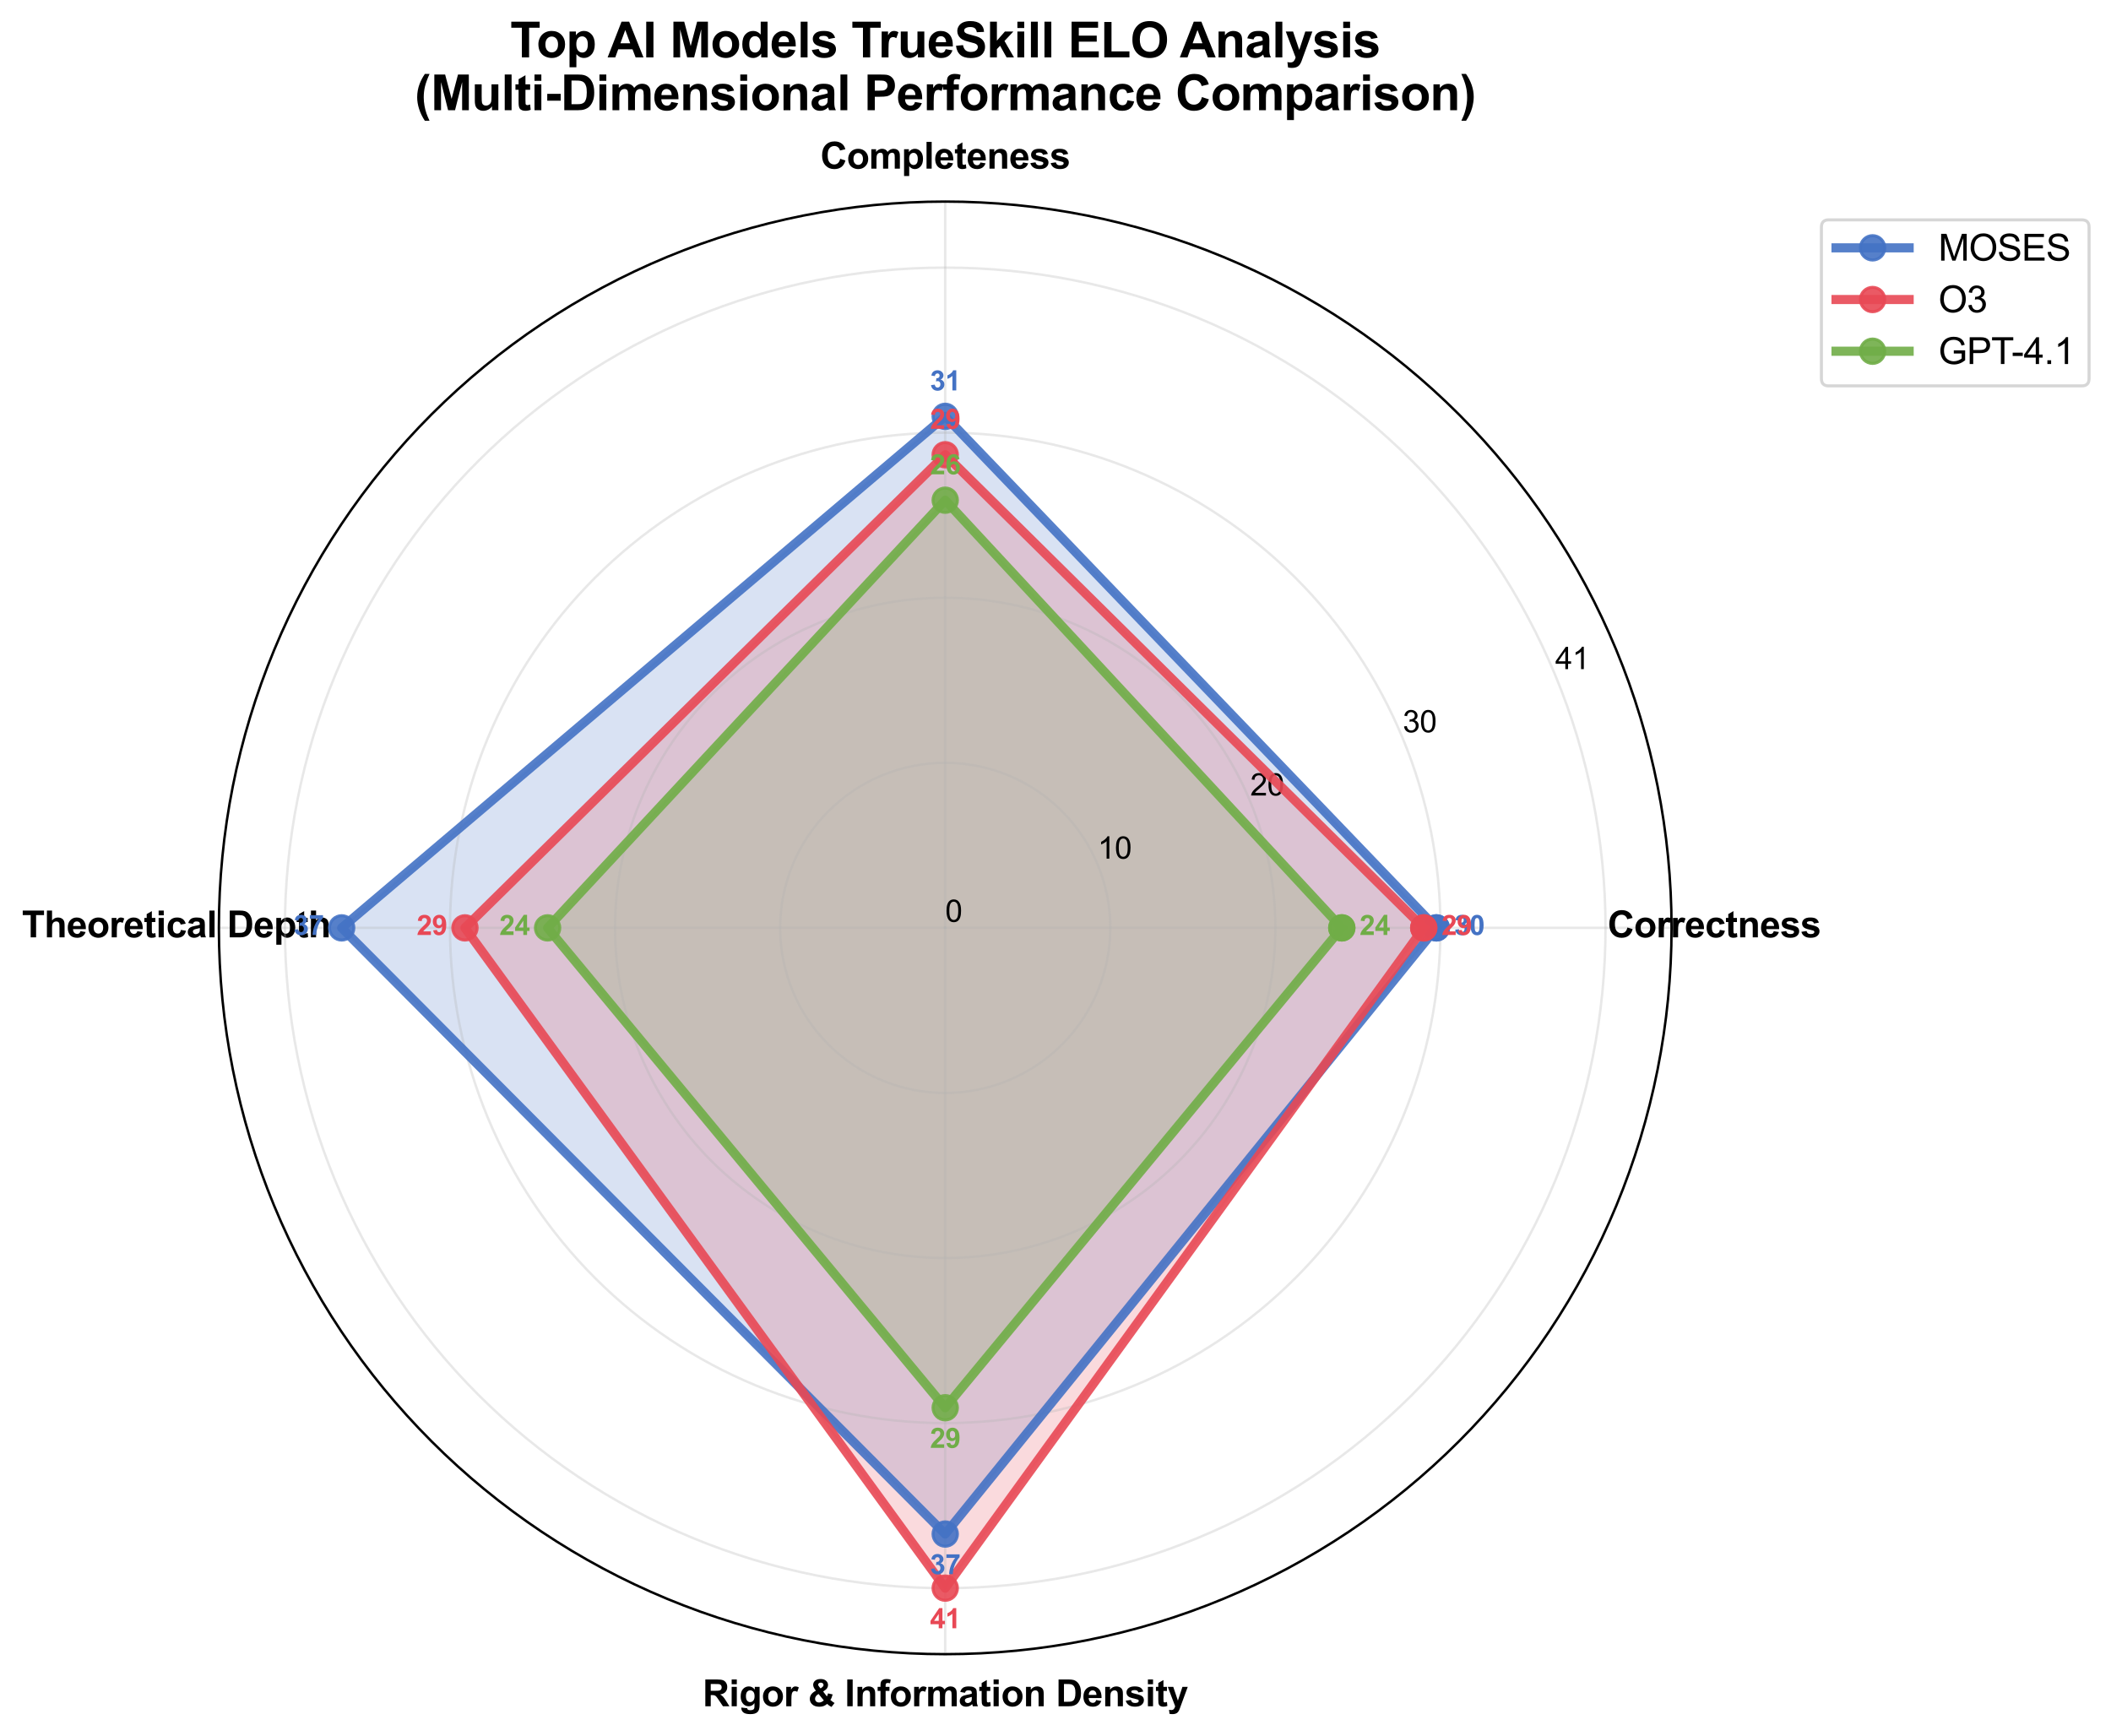 <?xml version="1.0" encoding="utf-8" standalone="no"?>
<!DOCTYPE svg PUBLIC "-//W3C//DTD SVG 1.1//EN"
  "http://www.w3.org/Graphics/SVG/1.1/DTD/svg11.dtd">
<svg xmlns:xlink="http://www.w3.org/1999/xlink" width="693.145pt" height="570.003pt" viewBox="0 0 693.145 570.003" xmlns="http://www.w3.org/2000/svg" version="1.1">
 <defs>
  <style type="text/css">*{stroke-linejoin: round; stroke-linecap: butt}</style>
 </defs>
 <g id="figure_1">
  <g id="patch_1">
   <path d="M 0 570.003 
L 693.145 570.003 
L 693.145 0 
L 0 0 
z
" style="fill: #ffffff"/>
  </g>
  <g id="axes_1">
   <g id="patch_2">
    <path d="M 548.851 304.682 
C 548.851 273.364 542.682 242.35 530.697 213.416 
C 518.712 184.482 501.144 158.189 478.999 136.044 
C 456.854 113.899 430.561 96.331 401.627 84.346 
C 372.693 72.361 341.679 66.192 310.361 66.192 
C 279.043 66.192 248.029 72.361 219.095 84.346 
C 190.161 96.331 163.868 113.899 141.723 136.044 
C 119.578 158.189 102.01 184.482 90.025 213.416 
C 78.04 242.35 71.871 273.364 71.871 304.682 
C 71.871 336 78.04 367.014 90.025 395.948 
C 102.01 424.882 119.578 451.175 141.723 473.32 
C 163.868 495.465 190.161 513.033 219.095 525.018 
C 248.029 537.003 279.043 543.172 310.361 543.172 
C 341.679 543.172 372.693 537.003 401.627 525.018 
C 430.561 513.033 456.854 495.465 478.999 473.32 
C 501.144 451.175 518.712 424.882 530.697 395.948 
C 542.682 367.014 548.851 336 548.851 304.682 
M 310.361 304.682 
C 310.361 304.682 310.361 304.682 310.361 304.682 
C 310.361 304.682 310.361 304.682 310.361 304.682 
C 310.361 304.682 310.361 304.682 310.361 304.682 
C 310.361 304.682 310.361 304.682 310.361 304.682 
C 310.361 304.682 310.361 304.682 310.361 304.682 
C 310.361 304.682 310.361 304.682 310.361 304.682 
C 310.361 304.682 310.361 304.682 310.361 304.682 
C 310.361 304.682 310.361 304.682 310.361 304.682 
C 310.361 304.682 310.361 304.682 310.361 304.682 
C 310.361 304.682 310.361 304.682 310.361 304.682 
C 310.361 304.682 310.361 304.682 310.361 304.682 
C 310.361 304.682 310.361 304.682 310.361 304.682 
C 310.361 304.682 310.361 304.682 310.361 304.682 
C 310.361 304.682 310.361 304.682 310.361 304.682 
C 310.361 304.682 310.361 304.682 310.361 304.682 
C 310.361 304.682 310.361 304.682 310.361 304.682 
z
" style="fill: #ffffff"/>
   </g>
   <g id="patch_3">
    <path d="M 471.625 304.682 
L 310.361 136.714 
L 112.188 304.682 
L 310.361 503.726 
z
" clip-path="url(#p9df397b919)" style="fill: #4472c4; opacity: 0.2; stroke: #4472c4; stroke-linejoin: miter"/>
   </g>
   <g id="patch_4">
    <path d="M 467.483 304.682 
L 310.361 149.32 
L 152.663 304.682 
L 310.361 521.491 
z
" clip-path="url(#p9df397b919)" style="fill: #e84855; opacity: 0.2; stroke: #e84855; stroke-linejoin: miter"/>
   </g>
   <g id="patch_5">
    <path d="M 440.574 304.682 
L 310.361 164.249 
L 179.803 304.682 
L 310.361 462.253 
z
" clip-path="url(#p9df397b919)" style="fill: #70ad47; opacity: 0.2; stroke: #70ad47; stroke-linejoin: miter"/>
   </g>
   <g id="matplotlib.axis_1">
    <g id="xtick_1">
     <g id="line2d_1">
      <path d="M 310.361 304.682 
L 548.851 304.682 
" clip-path="url(#p9df397b919)" style="fill: none; stroke: #b0b0b0; stroke-opacity: 0.3; stroke-width: 0.8; stroke-linecap: square"/>
     </g>
     <g id="text_1">
      <!-- Correctness -->
      <g transform="translate(527.837 307.793) scale(0.12 -0.12)">
       <defs>
        <path id="Arial-BoldMT-43" d="M 3397 1684 
L 4294 1400 
Q 4088 650 3608 286 
Q 3128 -78 2391 -78 
Q 1478 -78 890 545 
Q 303 1169 303 2250 
Q 303 3394 893 4026 
Q 1484 4659 2447 4659 
Q 3288 4659 3813 4163 
Q 4125 3869 4281 3319 
L 3366 3100 
Q 3284 3456 3026 3662 
Q 2769 3869 2400 3869 
Q 1891 3869 1573 3503 
Q 1256 3138 1256 2319 
Q 1256 1450 1568 1081 
Q 1881 713 2381 713 
Q 2750 713 3015 947 
Q 3281 1181 3397 1684 
z
" transform="scale(0.016)"/>
        <path id="Arial-BoldMT-6f" d="M 256 1706 
Q 256 2144 472 2553 
Q 688 2963 1083 3178 
Q 1478 3394 1966 3394 
Q 2719 3394 3200 2905 
Q 3681 2416 3681 1669 
Q 3681 916 3195 420 
Q 2709 -75 1972 -75 
Q 1516 -75 1102 131 
Q 688 338 472 736 
Q 256 1134 256 1706 
z
M 1156 1659 
Q 1156 1166 1390 903 
Q 1625 641 1969 641 
Q 2313 641 2545 903 
Q 2778 1166 2778 1666 
Q 2778 2153 2545 2415 
Q 2313 2678 1969 2678 
Q 1625 2678 1390 2415 
Q 1156 2153 1156 1659 
z
" transform="scale(0.016)"/>
        <path id="Arial-BoldMT-72" d="M 1300 0 
L 422 0 
L 422 3319 
L 1238 3319 
L 1238 2847 
Q 1447 3181 1614 3287 
Q 1781 3394 1994 3394 
Q 2294 3394 2572 3228 
L 2300 2463 
Q 2078 2606 1888 2606 
Q 1703 2606 1575 2504 
Q 1447 2403 1373 2137 
Q 1300 1872 1300 1025 
L 1300 0 
z
" transform="scale(0.016)"/>
        <path id="Arial-BoldMT-65" d="M 2381 1056 
L 3256 909 
Q 3088 428 2723 176 
Q 2359 -75 1813 -75 
Q 947 -75 531 491 
Q 203 944 203 1634 
Q 203 2459 634 2926 
Q 1066 3394 1725 3394 
Q 2466 3394 2894 2905 
Q 3322 2416 3303 1406 
L 1103 1406 
Q 1113 1016 1316 798 
Q 1519 581 1822 581 
Q 2028 581 2168 693 
Q 2309 806 2381 1056 
z
M 2431 1944 
Q 2422 2325 2234 2523 
Q 2047 2722 1778 2722 
Q 1491 2722 1303 2513 
Q 1116 2303 1119 1944 
L 2431 1944 
z
" transform="scale(0.016)"/>
        <path id="Arial-BoldMT-63" d="M 3353 2338 
L 2488 2181 
Q 2444 2441 2289 2572 
Q 2134 2703 1888 2703 
Q 1559 2703 1364 2476 
Q 1169 2250 1169 1719 
Q 1169 1128 1367 884 
Q 1566 641 1900 641 
Q 2150 641 2309 783 
Q 2469 925 2534 1272 
L 3397 1125 
Q 3263 531 2881 228 
Q 2500 -75 1859 -75 
Q 1131 -75 698 384 
Q 266 844 266 1656 
Q 266 2478 700 2936 
Q 1134 3394 1875 3394 
Q 2481 3394 2839 3133 
Q 3197 2872 3353 2338 
z
" transform="scale(0.016)"/>
        <path id="Arial-BoldMT-74" d="M 1981 3319 
L 1981 2619 
L 1381 2619 
L 1381 1281 
Q 1381 875 1398 808 
Q 1416 741 1477 697 
Q 1538 653 1625 653 
Q 1747 653 1978 738 
L 2053 56 
Q 1747 -75 1359 -75 
Q 1122 -75 931 4 
Q 741 84 652 211 
Q 563 338 528 553 
Q 500 706 500 1172 
L 500 2619 
L 97 2619 
L 97 3319 
L 500 3319 
L 500 3978 
L 1381 4491 
L 1381 3319 
L 1981 3319 
z
" transform="scale(0.016)"/>
        <path id="Arial-BoldMT-6e" d="M 3478 0 
L 2600 0 
L 2600 1694 
Q 2600 2231 2544 2389 
Q 2488 2547 2361 2634 
Q 2234 2722 2056 2722 
Q 1828 2722 1647 2597 
Q 1466 2472 1398 2265 
Q 1331 2059 1331 1503 
L 1331 0 
L 453 0 
L 453 3319 
L 1269 3319 
L 1269 2831 
Q 1703 3394 2363 3394 
Q 2653 3394 2893 3289 
Q 3134 3184 3257 3021 
Q 3381 2859 3429 2653 
Q 3478 2447 3478 2063 
L 3478 0 
z
" transform="scale(0.016)"/>
        <path id="Arial-BoldMT-73" d="M 150 947 
L 1031 1081 
Q 1088 825 1259 692 
Q 1431 559 1741 559 
Q 2081 559 2253 684 
Q 2369 772 2369 919 
Q 2369 1019 2306 1084 
Q 2241 1147 2013 1200 
Q 950 1434 666 1628 
Q 272 1897 272 2375 
Q 272 2806 612 3100 
Q 953 3394 1669 3394 
Q 2350 3394 2681 3172 
Q 3013 2950 3138 2516 
L 2309 2363 
Q 2256 2556 2107 2659 
Q 1959 2763 1684 2763 
Q 1338 2763 1188 2666 
Q 1088 2597 1088 2488 
Q 1088 2394 1175 2328 
Q 1294 2241 1995 2081 
Q 2697 1922 2975 1691 
Q 3250 1456 3250 1038 
Q 3250 581 2869 253 
Q 2488 -75 1741 -75 
Q 1063 -75 667 200 
Q 272 475 150 947 
z
" transform="scale(0.016)"/>
       </defs>
       <use xlink:href="#Arial-BoldMT-43"/>
       <use xlink:href="#Arial-BoldMT-6f" transform="translate(72.217 0)"/>
       <use xlink:href="#Arial-BoldMT-72" transform="translate(133.301 0)"/>
       <use xlink:href="#Arial-BoldMT-72" transform="translate(172.217 0)"/>
       <use xlink:href="#Arial-BoldMT-65" transform="translate(211.133 0)"/>
       <use xlink:href="#Arial-BoldMT-63" transform="translate(266.748 0)"/>
       <use xlink:href="#Arial-BoldMT-74" transform="translate(322.363 0)"/>
       <use xlink:href="#Arial-BoldMT-6e" transform="translate(355.664 0)"/>
       <use xlink:href="#Arial-BoldMT-65" transform="translate(416.748 0)"/>
       <use xlink:href="#Arial-BoldMT-73" transform="translate(472.363 0)"/>
       <use xlink:href="#Arial-BoldMT-73" transform="translate(527.979 0)"/>
      </g>
     </g>
    </g>
    <g id="xtick_2">
     <g id="line2d_2">
      <path d="M 310.361 304.682 
L 310.361 66.192 
" clip-path="url(#p9df397b919)" style="fill: none; stroke: #b0b0b0; stroke-opacity: 0.3; stroke-width: 0.8; stroke-linecap: square"/>
     </g>
     <g id="text_2">
      <!-- Completeness -->
      <g transform="translate(269.351 55.376) scale(0.12 -0.12)">
       <defs>
        <path id="Arial-BoldMT-6d" d="M 394 3319 
L 1203 3319 
L 1203 2866 
Q 1638 3394 2238 3394 
Q 2556 3394 2790 3262 
Q 3025 3131 3175 2866 
Q 3394 3131 3647 3262 
Q 3900 3394 4188 3394 
Q 4553 3394 4806 3245 
Q 5059 3097 5184 2809 
Q 5275 2597 5275 2122 
L 5275 0 
L 4397 0 
L 4397 1897 
Q 4397 2391 4306 2534 
Q 4184 2722 3931 2722 
Q 3747 2722 3584 2609 
Q 3422 2497 3350 2280 
Q 3278 2063 3278 1594 
L 3278 0 
L 2400 0 
L 2400 1819 
Q 2400 2303 2353 2443 
Q 2306 2584 2207 2653 
Q 2109 2722 1941 2722 
Q 1738 2722 1575 2612 
Q 1413 2503 1342 2297 
Q 1272 2091 1272 1613 
L 1272 0 
L 394 0 
L 394 3319 
z
" transform="scale(0.016)"/>
        <path id="Arial-BoldMT-70" d="M 434 3319 
L 1253 3319 
L 1253 2831 
Q 1413 3081 1684 3237 
Q 1956 3394 2288 3394 
Q 2866 3394 3269 2941 
Q 3672 2488 3672 1678 
Q 3672 847 3265 386 
Q 2859 -75 2281 -75 
Q 2006 -75 1782 34 
Q 1559 144 1313 409 
L 1313 -1263 
L 434 -1263 
L 434 3319 
z
M 1303 1716 
Q 1303 1156 1525 889 
Q 1747 622 2066 622 
Q 2372 622 2575 867 
Q 2778 1113 2778 1672 
Q 2778 2194 2568 2447 
Q 2359 2700 2050 2700 
Q 1728 2700 1515 2451 
Q 1303 2203 1303 1716 
z
" transform="scale(0.016)"/>
        <path id="Arial-BoldMT-6c" d="M 459 0 
L 459 4581 
L 1338 4581 
L 1338 0 
L 459 0 
z
" transform="scale(0.016)"/>
       </defs>
       <use xlink:href="#Arial-BoldMT-43"/>
       <use xlink:href="#Arial-BoldMT-6f" transform="translate(72.217 0)"/>
       <use xlink:href="#Arial-BoldMT-6d" transform="translate(133.301 0)"/>
       <use xlink:href="#Arial-BoldMT-70" transform="translate(222.217 0)"/>
       <use xlink:href="#Arial-BoldMT-6c" transform="translate(283.301 0)"/>
       <use xlink:href="#Arial-BoldMT-65" transform="translate(311.084 0)"/>
       <use xlink:href="#Arial-BoldMT-74" transform="translate(366.699 0)"/>
       <use xlink:href="#Arial-BoldMT-65" transform="translate(400 0)"/>
       <use xlink:href="#Arial-BoldMT-6e" transform="translate(455.615 0)"/>
       <use xlink:href="#Arial-BoldMT-65" transform="translate(516.699 0)"/>
       <use xlink:href="#Arial-BoldMT-73" transform="translate(572.314 0)"/>
       <use xlink:href="#Arial-BoldMT-73" transform="translate(627.93 0)"/>
      </g>
     </g>
    </g>
    <g id="xtick_3">
     <g id="line2d_3">
      <path d="M 310.361 304.682 
L 71.871 304.682 
" clip-path="url(#p9df397b919)" style="fill: none; stroke: #b0b0b0; stroke-opacity: 0.3; stroke-width: 0.8; stroke-linecap: square"/>
     </g>
     <g id="text_3">
      <!-- Theoretical Depth -->
      <g transform="translate(7.2 307.793) scale(0.12 -0.12)">
       <defs>
        <path id="Arial-BoldMT-54" d="M 1497 0 
L 1497 3806 
L 138 3806 
L 138 4581 
L 3778 4581 
L 3778 3806 
L 2422 3806 
L 2422 0 
L 1497 0 
z
" transform="scale(0.016)"/>
        <path id="Arial-BoldMT-68" d="M 1334 4581 
L 1334 2897 
Q 1759 3394 2350 3394 
Q 2653 3394 2897 3281 
Q 3141 3169 3264 2994 
Q 3388 2819 3433 2606 
Q 3478 2394 3478 1947 
L 3478 0 
L 2600 0 
L 2600 1753 
Q 2600 2275 2550 2415 
Q 2500 2556 2373 2639 
Q 2247 2722 2056 2722 
Q 1838 2722 1666 2615 
Q 1494 2509 1414 2295 
Q 1334 2081 1334 1663 
L 1334 0 
L 456 0 
L 456 4581 
L 1334 4581 
z
" transform="scale(0.016)"/>
        <path id="Arial-BoldMT-69" d="M 459 3769 
L 459 4581 
L 1338 4581 
L 1338 3769 
L 459 3769 
z
M 459 0 
L 459 3319 
L 1338 3319 
L 1338 0 
L 459 0 
z
" transform="scale(0.016)"/>
        <path id="Arial-BoldMT-61" d="M 1116 2306 
L 319 2450 
Q 453 2931 781 3162 
Q 1109 3394 1756 3394 
Q 2344 3394 2631 3255 
Q 2919 3116 3036 2902 
Q 3153 2688 3153 2116 
L 3144 1091 
Q 3144 653 3186 445 
Q 3228 238 3344 0 
L 2475 0 
Q 2441 88 2391 259 
Q 2369 338 2359 363 
Q 2134 144 1878 34 
Q 1622 -75 1331 -75 
Q 819 -75 523 203 
Q 228 481 228 906 
Q 228 1188 362 1408 
Q 497 1628 739 1745 
Q 981 1863 1438 1950 
Q 2053 2066 2291 2166 
L 2291 2253 
Q 2291 2506 2166 2614 
Q 2041 2722 1694 2722 
Q 1459 2722 1328 2630 
Q 1197 2538 1116 2306 
z
M 2291 1594 
Q 2122 1538 1756 1459 
Q 1391 1381 1278 1306 
Q 1106 1184 1106 997 
Q 1106 813 1243 678 
Q 1381 544 1594 544 
Q 1831 544 2047 700 
Q 2206 819 2256 991 
Q 2291 1103 2291 1419 
L 2291 1594 
z
" transform="scale(0.016)"/>
        <path id="Arial-BoldMT-20" transform="scale(0.016)"/>
        <path id="Arial-BoldMT-44" d="M 463 4581 
L 2153 4581 
Q 2725 4581 3025 4494 
Q 3428 4375 3715 4072 
Q 4003 3769 4153 3330 
Q 4303 2891 4303 2247 
Q 4303 1681 4163 1272 
Q 3991 772 3672 463 
Q 3431 228 3022 97 
Q 2716 0 2203 0 
L 463 0 
L 463 4581 
z
M 1388 3806 
L 1388 772 
L 2078 772 
Q 2466 772 2638 816 
Q 2863 872 3011 1006 
Q 3159 1141 3253 1448 
Q 3347 1756 3347 2288 
Q 3347 2819 3253 3103 
Q 3159 3388 2990 3547 
Q 2822 3706 2563 3763 
Q 2369 3806 1803 3806 
L 1388 3806 
z
" transform="scale(0.016)"/>
       </defs>
       <use xlink:href="#Arial-BoldMT-54"/>
       <use xlink:href="#Arial-BoldMT-68" transform="translate(61.084 0)"/>
       <use xlink:href="#Arial-BoldMT-65" transform="translate(122.168 0)"/>
       <use xlink:href="#Arial-BoldMT-6f" transform="translate(177.783 0)"/>
       <use xlink:href="#Arial-BoldMT-72" transform="translate(238.867 0)"/>
       <use xlink:href="#Arial-BoldMT-65" transform="translate(277.783 0)"/>
       <use xlink:href="#Arial-BoldMT-74" transform="translate(333.398 0)"/>
       <use xlink:href="#Arial-BoldMT-69" transform="translate(366.699 0)"/>
       <use xlink:href="#Arial-BoldMT-63" transform="translate(394.482 0)"/>
       <use xlink:href="#Arial-BoldMT-61" transform="translate(450.098 0)"/>
       <use xlink:href="#Arial-BoldMT-6c" transform="translate(505.713 0)"/>
       <use xlink:href="#Arial-BoldMT-20" transform="translate(533.496 0)"/>
       <use xlink:href="#Arial-BoldMT-44" transform="translate(561.279 0)"/>
       <use xlink:href="#Arial-BoldMT-65" transform="translate(633.496 0)"/>
       <use xlink:href="#Arial-BoldMT-70" transform="translate(689.111 0)"/>
       <use xlink:href="#Arial-BoldMT-74" transform="translate(750.195 0)"/>
       <use xlink:href="#Arial-BoldMT-68" transform="translate(783.496 0)"/>
      </g>
     </g>
    </g>
    <g id="xtick_4">
     <g id="line2d_4">
      <path d="M 310.361 304.682 
L 310.361 543.172 
" clip-path="url(#p9df397b919)" style="fill: none; stroke: #b0b0b0; stroke-opacity: 0.3; stroke-width: 0.8; stroke-linecap: square"/>
     </g>
     <g id="text_4">
      <!-- Rigor &amp; Information Density -->
      <g transform="translate(230.695 560.277) scale(0.12 -0.12)">
       <defs>
        <path id="Arial-BoldMT-52" d="M 469 0 
L 469 4581 
L 2416 4581 
Q 3150 4581 3483 4457 
Q 3816 4334 4016 4018 
Q 4216 3703 4216 3297 
Q 4216 2781 3912 2445 
Q 3609 2109 3006 2022 
Q 3306 1847 3501 1637 
Q 3697 1428 4028 894 
L 4588 0 
L 3481 0 
L 2813 997 
Q 2456 1531 2325 1670 
Q 2194 1809 2047 1861 
Q 1900 1913 1581 1913 
L 1394 1913 
L 1394 0 
L 469 0 
z
M 1394 2644 
L 2078 2644 
Q 2744 2644 2909 2700 
Q 3075 2756 3169 2893 
Q 3263 3031 3263 3238 
Q 3263 3469 3139 3611 
Q 3016 3753 2791 3791 
Q 2678 3806 2116 3806 
L 1394 3806 
L 1394 2644 
z
" transform="scale(0.016)"/>
        <path id="Arial-BoldMT-67" d="M 378 -219 
L 1381 -341 
Q 1406 -516 1497 -581 
Q 1622 -675 1891 -675 
Q 2234 -675 2406 -572 
Q 2522 -503 2581 -350 
Q 2622 -241 2622 53 
L 2622 538 
Q 2228 0 1628 0 
Q 959 0 569 566 
Q 263 1013 263 1678 
Q 263 2513 664 2953 
Q 1066 3394 1663 3394 
Q 2278 3394 2678 2853 
L 2678 3319 
L 3500 3319 
L 3500 341 
Q 3500 -247 3403 -537 
Q 3306 -828 3131 -993 
Q 2956 -1159 2664 -1253 
Q 2372 -1347 1925 -1347 
Q 1081 -1347 728 -1058 
Q 375 -769 375 -325 
Q 375 -281 378 -219 
z
M 1163 1728 
Q 1163 1200 1367 954 
Q 1572 709 1872 709 
Q 2194 709 2416 961 
Q 2638 1213 2638 1706 
Q 2638 2222 2425 2472 
Q 2213 2722 1888 2722 
Q 1572 2722 1367 2476 
Q 1163 2231 1163 1728 
z
" transform="scale(0.016)"/>
        <path id="Arial-BoldMT-26" d="M 4519 559 
L 3988 -119 
Q 3597 72 3238 406 
Q 2959 156 2646 37 
Q 2334 -81 1903 -81 
Q 1047 -81 616 400 
Q 281 772 281 1256 
Q 281 1697 543 2048 
Q 806 2400 1328 2659 
Q 1094 2938 975 3189 
Q 856 3441 856 3666 
Q 856 4081 1189 4370 
Q 1522 4659 2138 4659 
Q 2731 4659 3065 4356 
Q 3400 4053 3400 3616 
Q 3400 3338 3234 3088 
Q 3069 2838 2566 2522 
L 3203 1681 
Q 3316 1881 3397 2203 
L 4191 2022 
Q 4072 1600 3984 1404 
Q 3897 1209 3797 1078 
Q 3944 941 4176 777 
Q 4409 613 4519 559 
z
M 2128 3050 
L 2366 3231 
Q 2628 3434 2628 3634 
Q 2628 3803 2501 3922 
Q 2375 4041 2159 4041 
Q 1950 4041 1831 3936 
Q 1713 3831 1713 3694 
Q 1713 3531 1913 3300 
L 2128 3050 
z
M 1784 2097 
Q 1481 1944 1331 1728 
Q 1181 1513 1181 1288 
Q 1181 1003 1367 823 
Q 1553 644 1866 644 
Q 2072 644 2262 725 
Q 2453 806 2678 994 
L 1784 2097 
z
" transform="scale(0.016)"/>
        <path id="Arial-BoldMT-49" d="M 438 0 
L 438 4581 
L 1363 4581 
L 1363 0 
L 438 0 
z
" transform="scale(0.016)"/>
        <path id="Arial-BoldMT-66" d="M 75 3319 
L 563 3319 
L 563 3569 
Q 563 3988 652 4194 
Q 741 4400 980 4529 
Q 1219 4659 1584 4659 
Q 1959 4659 2319 4547 
L 2200 3934 
Q 1991 3984 1797 3984 
Q 1606 3984 1523 3895 
Q 1441 3806 1441 3553 
L 1441 3319 
L 2097 3319 
L 2097 2628 
L 1441 2628 
L 1441 0 
L 563 0 
L 563 2628 
L 75 2628 
L 75 3319 
z
" transform="scale(0.016)"/>
        <path id="Arial-BoldMT-79" d="M 44 3319 
L 978 3319 
L 1772 963 
L 2547 3319 
L 3456 3319 
L 2284 125 
L 2075 -453 
Q 1959 -744 1854 -897 
Q 1750 -1050 1614 -1145 
Q 1478 -1241 1279 -1294 
Q 1081 -1347 831 -1347 
Q 578 -1347 334 -1294 
L 256 -606 
Q 463 -647 628 -647 
Q 934 -647 1081 -467 
Q 1228 -288 1306 -9 
L 44 3319 
z
" transform="scale(0.016)"/>
       </defs>
       <use xlink:href="#Arial-BoldMT-52"/>
       <use xlink:href="#Arial-BoldMT-69" transform="translate(72.217 0)"/>
       <use xlink:href="#Arial-BoldMT-67" transform="translate(100 0)"/>
       <use xlink:href="#Arial-BoldMT-6f" transform="translate(161.084 0)"/>
       <use xlink:href="#Arial-BoldMT-72" transform="translate(222.168 0)"/>
       <use xlink:href="#Arial-BoldMT-20" transform="translate(261.084 0)"/>
       <use xlink:href="#Arial-BoldMT-26" transform="translate(288.867 0)"/>
       <use xlink:href="#Arial-BoldMT-20" transform="translate(361.084 0)"/>
       <use xlink:href="#Arial-BoldMT-49" transform="translate(388.867 0)"/>
       <use xlink:href="#Arial-BoldMT-6e" transform="translate(416.65 0)"/>
       <use xlink:href="#Arial-BoldMT-66" transform="translate(477.734 0)"/>
       <use xlink:href="#Arial-BoldMT-6f" transform="translate(511.035 0)"/>
       <use xlink:href="#Arial-BoldMT-72" transform="translate(572.119 0)"/>
       <use xlink:href="#Arial-BoldMT-6d" transform="translate(611.035 0)"/>
       <use xlink:href="#Arial-BoldMT-61" transform="translate(699.951 0)"/>
       <use xlink:href="#Arial-BoldMT-74" transform="translate(755.566 0)"/>
       <use xlink:href="#Arial-BoldMT-69" transform="translate(788.867 0)"/>
       <use xlink:href="#Arial-BoldMT-6f" transform="translate(816.65 0)"/>
       <use xlink:href="#Arial-BoldMT-6e" transform="translate(877.734 0)"/>
       <use xlink:href="#Arial-BoldMT-20" transform="translate(938.818 0)"/>
       <use xlink:href="#Arial-BoldMT-44" transform="translate(966.602 0)"/>
       <use xlink:href="#Arial-BoldMT-65" transform="translate(1038.818 0)"/>
       <use xlink:href="#Arial-BoldMT-6e" transform="translate(1094.434 0)"/>
       <use xlink:href="#Arial-BoldMT-73" transform="translate(1155.518 0)"/>
       <use xlink:href="#Arial-BoldMT-69" transform="translate(1211.133 0)"/>
       <use xlink:href="#Arial-BoldMT-74" transform="translate(1238.916 0)"/>
       <use xlink:href="#Arial-BoldMT-79" transform="translate(1272.217 0)"/>
      </g>
     </g>
    </g>
   </g>
   <g id="matplotlib.axis_2">
    <g id="ytick_1">
     <g id="line2d_5">
      <path d="M 310.361 304.682 
C 310.361 304.682 310.361 304.682 310.361 304.682 
C 310.361 304.682 310.361 304.682 310.361 304.682 
C 310.361 304.682 310.361 304.682 310.361 304.682 
C 310.361 304.682 310.361 304.682 310.361 304.682 
C 310.361 304.682 310.361 304.682 310.361 304.682 
C 310.361 304.682 310.361 304.682 310.361 304.682 
C 310.361 304.682 310.361 304.682 310.361 304.682 
C 310.361 304.682 310.361 304.682 310.361 304.682 
C 310.361 304.682 310.361 304.682 310.361 304.682 
C 310.361 304.682 310.361 304.682 310.361 304.682 
C 310.361 304.682 310.361 304.682 310.361 304.682 
C 310.361 304.682 310.361 304.682 310.361 304.682 
C 310.361 304.682 310.361 304.682 310.361 304.682 
C 310.361 304.682 310.361 304.682 310.361 304.682 
C 310.361 304.682 310.361 304.682 310.361 304.682 
C 310.361 304.682 310.361 304.682 310.361 304.682 
" clip-path="url(#p9df397b919)" style="fill: none; stroke: #b0b0b0; stroke-opacity: 0.3; stroke-width: 0.8; stroke-linecap: square"/>
     </g>
     <g id="text_5">
      <!-- 0 -->
      <g transform="translate(310.361 302.695) scale(0.1 -0.1)">
       <defs>
        <path id="ArialMT-30" d="M 266 2259 
Q 266 3072 433 3567 
Q 600 4063 929 4331 
Q 1259 4600 1759 4600 
Q 2128 4600 2406 4451 
Q 2684 4303 2865 4023 
Q 3047 3744 3150 3342 
Q 3253 2941 3253 2259 
Q 3253 1453 3087 958 
Q 2922 463 2592 192 
Q 2263 -78 1759 -78 
Q 1097 -78 719 397 
Q 266 969 266 2259 
z
M 844 2259 
Q 844 1131 1108 757 
Q 1372 384 1759 384 
Q 2147 384 2411 759 
Q 2675 1134 2675 2259 
Q 2675 3391 2411 3762 
Q 2147 4134 1753 4134 
Q 1366 4134 1134 3806 
Q 844 3388 844 2259 
z
" transform="scale(0.016)"/>
       </defs>
       <use xlink:href="#ArialMT-30"/>
      </g>
     </g>
    </g>
    <g id="ytick_2">
     <g id="line2d_6">
      <path d="M 364.563 304.682 
C 364.563 297.564 363.161 290.516 360.437 283.94 
C 357.713 277.364 353.721 271.388 348.688 266.355 
C 343.655 261.322 337.679 257.329 331.103 254.606 
C 324.527 251.882 317.479 250.48 310.361 250.48 
C 303.243 250.48 296.195 251.882 289.619 254.606 
C 283.043 257.329 277.067 261.322 272.034 266.355 
C 267.001 271.388 263.008 277.364 260.285 283.94 
C 257.561 290.516 256.159 297.564 256.159 304.682 
C 256.159 311.8 257.561 318.848 260.285 325.424 
C 263.008 332 267.001 337.976 272.034 343.009 
C 277.067 348.042 283.043 352.035 289.619 354.758 
C 296.195 357.482 303.243 358.884 310.361 358.884 
C 317.479 358.884 324.527 357.482 331.103 354.758 
C 337.679 352.035 343.655 348.042 348.688 343.009 
C 353.721 337.976 357.713 332 360.437 325.424 
C 363.161 318.848 364.563 311.8 364.563 304.682 
" clip-path="url(#p9df397b919)" style="fill: none; stroke: #b0b0b0; stroke-opacity: 0.3; stroke-width: 0.8; stroke-linecap: square"/>
     </g>
     <g id="text_6">
      <!-- 10 -->
      <g transform="translate(360.437 281.952) scale(0.1 -0.1)">
       <defs>
        <path id="ArialMT-31" d="M 2384 0 
L 1822 0 
L 1822 3584 
Q 1619 3391 1289 3197 
Q 959 3003 697 2906 
L 697 3450 
Q 1169 3672 1522 3987 
Q 1875 4303 2022 4600 
L 2384 4600 
L 2384 0 
z
" transform="scale(0.016)"/>
       </defs>
       <use xlink:href="#ArialMT-31"/>
       <use xlink:href="#ArialMT-30" transform="translate(55.615 0)"/>
      </g>
     </g>
    </g>
    <g id="ytick_3">
     <g id="line2d_7">
      <path d="M 418.765 304.682 
C 418.765 290.446 415.961 276.349 410.514 263.197 
C 405.066 250.045 397.081 238.094 387.015 228.028 
C 376.948 217.962 364.997 209.977 351.846 204.529 
C 338.694 199.082 324.596 196.277 310.361 196.277 
C 296.125 196.277 282.028 199.082 268.876 204.529 
C 255.724 209.977 243.773 217.962 233.707 228.028 
C 223.641 238.094 215.656 250.045 210.208 263.197 
C 204.76 276.349 201.956 290.446 201.956 304.682 
C 201.956 318.918 204.76 333.015 210.208 346.167 
C 215.656 359.319 223.641 371.27 233.707 381.336 
C 243.773 391.402 255.724 399.387 268.876 404.835 
C 282.028 410.282 296.125 413.087 310.361 413.087 
C 324.596 413.087 338.694 410.282 351.846 404.835 
C 364.997 399.387 376.948 391.402 387.015 381.336 
C 397.081 371.27 405.066 359.319 410.514 346.167 
C 415.961 333.015 418.765 318.918 418.765 304.682 
" clip-path="url(#p9df397b919)" style="fill: none; stroke: #b0b0b0; stroke-opacity: 0.3; stroke-width: 0.8; stroke-linecap: square"/>
     </g>
     <g id="text_7">
      <!-- 20 -->
      <g transform="translate(410.514 261.21) scale(0.1 -0.1)">
       <defs>
        <path id="ArialMT-32" d="M 3222 541 
L 3222 0 
L 194 0 
Q 188 203 259 391 
Q 375 700 629 1000 
Q 884 1300 1366 1694 
Q 2113 2306 2375 2664 
Q 2638 3022 2638 3341 
Q 2638 3675 2398 3904 
Q 2159 4134 1775 4134 
Q 1369 4134 1125 3890 
Q 881 3647 878 3216 
L 300 3275 
Q 359 3922 746 4261 
Q 1134 4600 1788 4600 
Q 2447 4600 2831 4234 
Q 3216 3869 3216 3328 
Q 3216 3053 3103 2787 
Q 2991 2522 2730 2228 
Q 2469 1934 1863 1422 
Q 1356 997 1212 845 
Q 1069 694 975 541 
L 3222 541 
z
" transform="scale(0.016)"/>
       </defs>
       <use xlink:href="#ArialMT-32"/>
       <use xlink:href="#ArialMT-30" transform="translate(55.615 0)"/>
      </g>
     </g>
    </g>
    <g id="ytick_4">
     <g id="line2d_8">
      <path d="M 472.968 304.682 
C 472.968 283.329 468.762 262.183 460.59 242.455 
C 452.418 222.727 440.44 204.801 425.341 189.702 
C 410.242 174.603 392.316 162.624 372.588 154.453 
C 352.86 146.281 331.714 142.075 310.361 142.075 
C 289.008 142.075 267.862 146.281 248.134 154.453 
C 228.406 162.624 210.48 174.603 195.381 189.702 
C 180.281 204.801 168.303 222.727 160.132 242.455 
C 151.96 262.183 147.754 283.329 147.754 304.682 
C 147.754 326.035 151.96 347.181 160.132 366.909 
C 168.303 386.637 180.281 404.563 195.381 419.662 
C 210.48 434.761 228.406 446.74 248.134 454.911 
C 267.862 463.083 289.008 467.289 310.361 467.289 
C 331.714 467.289 352.86 463.083 372.588 454.911 
C 392.316 446.74 410.242 434.761 425.341 419.662 
C 440.44 404.563 452.418 386.637 460.59 366.909 
C 468.762 347.181 472.968 326.035 472.968 304.682 
" clip-path="url(#p9df397b919)" style="fill: none; stroke: #b0b0b0; stroke-opacity: 0.3; stroke-width: 0.8; stroke-linecap: square"/>
     </g>
     <g id="text_8">
      <!-- 30 -->
      <g transform="translate(460.59 240.468) scale(0.1 -0.1)">
       <defs>
        <path id="ArialMT-33" d="M 269 1209 
L 831 1284 
Q 928 806 1161 595 
Q 1394 384 1728 384 
Q 2125 384 2398 659 
Q 2672 934 2672 1341 
Q 2672 1728 2419 1979 
Q 2166 2231 1775 2231 
Q 1616 2231 1378 2169 
L 1441 2663 
Q 1497 2656 1531 2656 
Q 1891 2656 2178 2843 
Q 2466 3031 2466 3422 
Q 2466 3731 2256 3934 
Q 2047 4138 1716 4138 
Q 1388 4138 1169 3931 
Q 950 3725 888 3313 
L 325 3413 
Q 428 3978 793 4289 
Q 1159 4600 1703 4600 
Q 2078 4600 2393 4439 
Q 2709 4278 2876 4000 
Q 3044 3722 3044 3409 
Q 3044 3113 2884 2869 
Q 2725 2625 2413 2481 
Q 2819 2388 3044 2092 
Q 3269 1797 3269 1353 
Q 3269 753 2831 336 
Q 2394 -81 1725 -81 
Q 1122 -81 723 278 
Q 325 638 269 1209 
z
" transform="scale(0.016)"/>
       </defs>
       <use xlink:href="#ArialMT-33"/>
       <use xlink:href="#ArialMT-30" transform="translate(55.615 0)"/>
      </g>
     </g>
    </g>
    <g id="ytick_5">
     <g id="line2d_9">
      <path d="M 527.17 304.682 
C 527.17 276.211 521.562 248.017 510.666 221.713 
C 499.771 195.409 483.8 171.507 463.668 151.375 
C 443.536 131.243 419.634 115.272 393.33 104.377 
C 367.026 93.481 338.832 87.873 310.361 87.873 
C 281.89 87.873 253.696 93.481 227.392 104.377 
C 201.088 115.272 177.186 131.243 157.054 151.375 
C 136.922 171.507 120.951 195.409 110.055 221.713 
C 99.16 248.017 93.552 276.211 93.552 304.682 
C 93.552 333.153 99.16 361.347 110.055 387.651 
C 120.951 413.955 136.922 437.857 157.054 457.989 
C 177.186 478.121 201.088 494.092 227.392 504.987 
C 253.696 515.883 281.89 521.491 310.361 521.491 
C 338.832 521.491 367.026 515.883 393.33 504.987 
C 419.634 494.092 443.536 478.121 463.668 457.989 
C 483.8 437.857 499.771 413.955 510.666 387.651 
C 521.562 361.347 527.17 333.153 527.17 304.682 
" clip-path="url(#p9df397b919)" style="fill: none; stroke: #b0b0b0; stroke-opacity: 0.3; stroke-width: 0.8; stroke-linecap: square"/>
     </g>
     <g id="text_9">
      <!-- 41 -->
      <g transform="translate(510.666 219.725) scale(0.1 -0.1)">
       <defs>
        <path id="ArialMT-34" d="M 2069 0 
L 2069 1097 
L 81 1097 
L 81 1613 
L 2172 4581 
L 2631 4581 
L 2631 1613 
L 3250 1613 
L 3250 1097 
L 2631 1097 
L 2631 0 
L 2069 0 
z
M 2069 1613 
L 2069 3678 
L 634 1613 
L 2069 1613 
z
" transform="scale(0.016)"/>
       </defs>
       <use xlink:href="#ArialMT-34"/>
       <use xlink:href="#ArialMT-31" transform="translate(55.615 0)"/>
      </g>
     </g>
    </g>
   </g>
   <g id="line2d_10">
    <path d="M 471.625 304.682 
L 310.361 136.714 
L 112.188 304.682 
L 310.361 503.726 
L 471.625 304.682 
" clip-path="url(#p9df397b919)" style="fill: none; stroke: #4472c4; stroke-opacity: 0.9; stroke-width: 3; stroke-linecap: square"/>
    <defs>
     <path id="mae4cfe1799" d="M 0 4 
C 1.061 4 2.078 3.579 2.828 2.828 
C 3.579 2.078 4 1.061 4 0 
C 4 -1.061 3.579 -2.078 2.828 -2.828 
C 2.078 -3.579 1.061 -4 0 -4 
C -1.061 -4 -2.078 -3.579 -2.828 -2.828 
C -3.579 -2.078 -4 -1.061 -4 0 
C -4 1.061 -3.579 2.078 -2.828 2.828 
C -2.078 3.579 -1.061 4 0 4 
z
" style="stroke: #4472c4; stroke-opacity: 0.9"/>
    </defs>
    <g clip-path="url(#p9df397b919)">
     <use xlink:href="#mae4cfe1799" x="471.625" y="304.682" style="fill: #4472c4; fill-opacity: 0.9; stroke: #4472c4; stroke-opacity: 0.9"/>
     <use xlink:href="#mae4cfe1799" x="310.361" y="136.714" style="fill: #4472c4; fill-opacity: 0.9; stroke: #4472c4; stroke-opacity: 0.9"/>
     <use xlink:href="#mae4cfe1799" x="112.188" y="304.682" style="fill: #4472c4; fill-opacity: 0.9; stroke: #4472c4; stroke-opacity: 0.9"/>
     <use xlink:href="#mae4cfe1799" x="310.361" y="503.726" style="fill: #4472c4; fill-opacity: 0.9; stroke: #4472c4; stroke-opacity: 0.9"/>
     <use xlink:href="#mae4cfe1799" x="471.625" y="304.682" style="fill: #4472c4; fill-opacity: 0.9; stroke: #4472c4; stroke-opacity: 0.9"/>
    </g>
   </g>
   <g id="line2d_11">
    <path d="M 467.483 304.682 
L 310.361 149.32 
L 152.663 304.682 
L 310.361 521.491 
L 467.483 304.682 
" clip-path="url(#p9df397b919)" style="fill: none; stroke: #e84855; stroke-opacity: 0.9; stroke-width: 3; stroke-linecap: square"/>
    <defs>
     <path id="m63a59cc2fa" d="M 0 4 
C 1.061 4 2.078 3.579 2.828 2.828 
C 3.579 2.078 4 1.061 4 0 
C 4 -1.061 3.579 -2.078 2.828 -2.828 
C 2.078 -3.579 1.061 -4 0 -4 
C -1.061 -4 -2.078 -3.579 -2.828 -2.828 
C -3.579 -2.078 -4 -1.061 -4 0 
C -4 1.061 -3.579 2.078 -2.828 2.828 
C -2.078 3.579 -1.061 4 0 4 
z
" style="stroke: #e84855; stroke-opacity: 0.9"/>
    </defs>
    <g clip-path="url(#p9df397b919)">
     <use xlink:href="#m63a59cc2fa" x="467.483" y="304.682" style="fill: #e84855; fill-opacity: 0.9; stroke: #e84855; stroke-opacity: 0.9"/>
     <use xlink:href="#m63a59cc2fa" x="310.361" y="149.32" style="fill: #e84855; fill-opacity: 0.9; stroke: #e84855; stroke-opacity: 0.9"/>
     <use xlink:href="#m63a59cc2fa" x="152.663" y="304.682" style="fill: #e84855; fill-opacity: 0.9; stroke: #e84855; stroke-opacity: 0.9"/>
     <use xlink:href="#m63a59cc2fa" x="310.361" y="521.491" style="fill: #e84855; fill-opacity: 0.9; stroke: #e84855; stroke-opacity: 0.9"/>
     <use xlink:href="#m63a59cc2fa" x="467.483" y="304.682" style="fill: #e84855; fill-opacity: 0.9; stroke: #e84855; stroke-opacity: 0.9"/>
    </g>
   </g>
   <g id="line2d_12">
    <path d="M 440.574 304.682 
L 310.361 164.249 
L 179.803 304.682 
L 310.361 462.253 
L 440.574 304.682 
" clip-path="url(#p9df397b919)" style="fill: none; stroke: #70ad47; stroke-opacity: 0.9; stroke-width: 3; stroke-linecap: square"/>
    <defs>
     <path id="m990c46433d" d="M 0 4 
C 1.061 4 2.078 3.579 2.828 2.828 
C 3.579 2.078 4 1.061 4 0 
C 4 -1.061 3.579 -2.078 2.828 -2.828 
C 2.078 -3.579 1.061 -4 0 -4 
C -1.061 -4 -2.078 -3.579 -2.828 -2.828 
C -3.579 -2.078 -4 -1.061 -4 0 
C -4 1.061 -3.579 2.078 -2.828 2.828 
C -2.078 3.579 -1.061 4 0 4 
z
" style="stroke: #70ad47; stroke-opacity: 0.9"/>
    </defs>
    <g clip-path="url(#p9df397b919)">
     <use xlink:href="#m990c46433d" x="440.574" y="304.682" style="fill: #70ad47; fill-opacity: 0.9; stroke: #70ad47; stroke-opacity: 0.9"/>
     <use xlink:href="#m990c46433d" x="310.361" y="164.249" style="fill: #70ad47; fill-opacity: 0.9; stroke: #70ad47; stroke-opacity: 0.9"/>
     <use xlink:href="#m990c46433d" x="179.803" y="304.682" style="fill: #70ad47; fill-opacity: 0.9; stroke: #70ad47; stroke-opacity: 0.9"/>
     <use xlink:href="#m990c46433d" x="310.361" y="462.253" style="fill: #70ad47; fill-opacity: 0.9; stroke: #70ad47; stroke-opacity: 0.9"/>
     <use xlink:href="#m990c46433d" x="440.574" y="304.682" style="fill: #70ad47; fill-opacity: 0.9; stroke: #70ad47; stroke-opacity: 0.9"/>
    </g>
   </g>
   <g id="patch_6">
    <path d="M 548.851 304.682 
C 548.851 273.364 542.682 242.35 530.697 213.416 
C 518.712 184.482 501.144 158.189 478.999 136.044 
C 456.854 113.899 430.561 96.331 401.627 84.346 
C 372.693 72.361 341.679 66.192 310.361 66.192 
C 279.043 66.192 248.029 72.361 219.095 84.346 
C 190.161 96.331 163.868 113.899 141.723 136.044 
C 119.578 158.189 102.01 184.482 90.025 213.416 
C 78.04 242.35 71.871 273.364 71.871 304.682 
C 71.871 336 78.04 367.014 90.025 395.948 
C 102.01 424.882 119.578 451.175 141.723 473.32 
C 163.868 495.465 190.161 513.033 219.095 525.018 
C 248.029 537.003 279.043 543.172 310.361 543.172 
C 341.679 543.172 372.693 537.003 401.627 525.018 
C 430.561 513.033 456.854 495.465 478.999 473.32 
C 501.144 451.175 518.712 424.882 530.697 395.948 
C 542.682 367.014 548.851 336 548.851 304.682 
" style="fill: none; stroke: #000000; stroke-width: 0.8; stroke-linejoin: miter; stroke-linecap: square"/>
   </g>
   <g id="text_10">
    <!-- 30 -->
    <g style="fill: #4472c4" transform="translate(477.461 307.015) scale(0.09 -0.09)">
     <defs>
      <path id="Arial-BoldMT-33" d="M 241 1216 
L 1091 1319 
Q 1131 994 1309 822 
Q 1488 650 1741 650 
Q 2013 650 2198 856 
Q 2384 1063 2384 1413 
Q 2384 1744 2206 1937 
Q 2028 2131 1772 2131 
Q 1603 2131 1369 2066 
L 1466 2781 
Q 1822 2772 2009 2936 
Q 2197 3100 2197 3372 
Q 2197 3603 2059 3740 
Q 1922 3878 1694 3878 
Q 1469 3878 1309 3722 
Q 1150 3566 1116 3266 
L 306 3403 
Q 391 3819 561 4067 
Q 731 4316 1036 4458 
Q 1341 4600 1719 4600 
Q 2366 4600 2756 4188 
Q 3078 3850 3078 3425 
Q 3078 2822 2419 2463 
Q 2813 2378 3048 2084 
Q 3284 1791 3284 1375 
Q 3284 772 2843 347 
Q 2403 -78 1747 -78 
Q 1125 -78 715 280 
Q 306 638 241 1216 
z
" transform="scale(0.016)"/>
      <path id="Arial-BoldMT-30" d="M 1756 4600 
Q 2422 4600 2797 4125 
Q 3244 3563 3244 2259 
Q 3244 959 2794 391 
Q 2422 -78 1756 -78 
Q 1088 -78 678 436 
Q 269 950 269 2269 
Q 269 3563 719 4131 
Q 1091 4600 1756 4600 
z
M 1756 3872 
Q 1597 3872 1472 3770 
Q 1347 3669 1278 3406 
Q 1188 3066 1188 2259 
Q 1188 1453 1269 1151 
Q 1350 850 1473 750 
Q 1597 650 1756 650 
Q 1916 650 2041 751 
Q 2166 853 2234 1116 
Q 2325 1453 2325 2259 
Q 2325 3066 2244 3367 
Q 2163 3669 2039 3770 
Q 1916 3872 1756 3872 
z
" transform="scale(0.016)"/>
     </defs>
     <use xlink:href="#Arial-BoldMT-33"/>
     <use xlink:href="#Arial-BoldMT-30" transform="translate(55.615 0)"/>
    </g>
   </g>
   <g id="text_11">
    <!-- 31 -->
    <g style="fill: #4472c4" transform="translate(305.356 128.206) scale(0.09 -0.09)">
     <defs>
      <path id="Arial-BoldMT-31" d="M 2519 0 
L 1641 0 
L 1641 3309 
Q 1159 2859 506 2644 
L 506 3441 
Q 850 3553 1253 3867 
Q 1656 4181 1806 4600 
L 2519 4600 
L 2519 0 
z
" transform="scale(0.016)"/>
     </defs>
     <use xlink:href="#Arial-BoldMT-33"/>
     <use xlink:href="#Arial-BoldMT-31" transform="translate(55.615 0)"/>
    </g>
   </g>
   <g id="text_12">
    <!-- 37 -->
    <g style="fill: #4472c4" transform="translate(96.343 307.015) scale(0.09 -0.09)">
     <defs>
      <path id="Arial-BoldMT-37" d="M 272 3703 
L 272 4519 
L 3275 4519 
L 3275 3881 
Q 2903 3516 2518 2831 
Q 2134 2147 1932 1376 
Q 1731 606 1734 0 
L 888 0 
Q 909 950 1279 1937 
Q 1650 2925 2269 3703 
L 272 3703 
z
" transform="scale(0.016)"/>
     </defs>
     <use xlink:href="#Arial-BoldMT-33"/>
     <use xlink:href="#Arial-BoldMT-37" transform="translate(55.615 0)"/>
    </g>
   </g>
   <g id="text_13">
    <!-- 37 -->
    <g style="fill: #4472c4" transform="translate(305.356 516.899) scale(0.09 -0.09)">
     <use xlink:href="#Arial-BoldMT-33"/>
     <use xlink:href="#Arial-BoldMT-37" transform="translate(55.615 0)"/>
    </g>
   </g>
   <g id="text_14">
    <!-- 29 -->
    <g style="fill: #e84855" transform="translate(473.319 307.015) scale(0.09 -0.09)">
     <defs>
      <path id="Arial-BoldMT-32" d="M 3238 816 
L 3238 0 
L 159 0 
Q 209 463 459 877 
Q 709 1291 1447 1975 
Q 2041 2528 2175 2725 
Q 2356 2997 2356 3263 
Q 2356 3556 2198 3714 
Q 2041 3872 1763 3872 
Q 1488 3872 1325 3706 
Q 1163 3541 1138 3156 
L 263 3244 
Q 341 3969 753 4284 
Q 1166 4600 1784 4600 
Q 2463 4600 2850 4234 
Q 3238 3869 3238 3325 
Q 3238 3016 3127 2736 
Q 3016 2456 2775 2150 
Q 2616 1947 2200 1565 
Q 1784 1184 1673 1059 
Q 1563 934 1494 816 
L 3238 816 
z
" transform="scale(0.016)"/>
      <path id="Arial-BoldMT-39" d="M 291 1059 
L 1141 1153 
Q 1172 894 1303 769 
Q 1434 644 1650 644 
Q 1922 644 2112 894 
Q 2303 1144 2356 1931 
Q 2025 1547 1528 1547 
Q 988 1547 595 1964 
Q 203 2381 203 3050 
Q 203 3747 617 4173 
Q 1031 4600 1672 4600 
Q 2369 4600 2816 4061 
Q 3263 3522 3263 2288 
Q 3263 1031 2797 475 
Q 2331 -81 1584 -81 
Q 1047 -81 715 205 
Q 384 491 291 1059 
z
M 2278 2978 
Q 2278 3403 2083 3637 
Q 1888 3872 1631 3872 
Q 1388 3872 1227 3680 
Q 1066 3488 1066 3050 
Q 1066 2606 1241 2398 
Q 1416 2191 1678 2191 
Q 1931 2191 2104 2391 
Q 2278 2591 2278 2978 
z
" transform="scale(0.016)"/>
     </defs>
     <use xlink:href="#Arial-BoldMT-32"/>
     <use xlink:href="#Arial-BoldMT-39" transform="translate(55.615 0)"/>
    </g>
   </g>
   <g id="text_15">
    <!-- 29 -->
    <g style="fill: #e84855" transform="translate(305.356 140.813) scale(0.09 -0.09)">
     <use xlink:href="#Arial-BoldMT-32"/>
     <use xlink:href="#Arial-BoldMT-39" transform="translate(55.615 0)"/>
    </g>
   </g>
   <g id="text_16">
    <!-- 29 -->
    <g style="fill: #e84855" transform="translate(136.818 307.015) scale(0.09 -0.09)">
     <use xlink:href="#Arial-BoldMT-32"/>
     <use xlink:href="#Arial-BoldMT-39" transform="translate(55.615 0)"/>
    </g>
   </g>
   <g id="text_17">
    <!-- 41 -->
    <g style="fill: #e84855" transform="translate(305.356 534.665) scale(0.09 -0.09)">
     <defs>
      <path id="Arial-BoldMT-34" d="M 1994 0 
L 1994 922 
L 119 922 
L 119 1691 
L 2106 4600 
L 2844 4600 
L 2844 1694 
L 3413 1694 
L 3413 922 
L 2844 922 
L 2844 0 
L 1994 0 
z
M 1994 1694 
L 1994 3259 
L 941 1694 
L 1994 1694 
z
" transform="scale(0.016)"/>
     </defs>
     <use xlink:href="#Arial-BoldMT-34"/>
     <use xlink:href="#Arial-BoldMT-31" transform="translate(55.615 0)"/>
    </g>
   </g>
   <g id="text_18">
    <!-- 24 -->
    <g style="fill: #70ad47" transform="translate(446.41 307.015) scale(0.09 -0.09)">
     <use xlink:href="#Arial-BoldMT-32"/>
     <use xlink:href="#Arial-BoldMT-34" transform="translate(55.615 0)"/>
    </g>
   </g>
   <g id="text_19">
    <!-- 26 -->
    <g style="fill: #70ad47" transform="translate(305.356 155.741) scale(0.09 -0.09)">
     <defs>
      <path id="Arial-BoldMT-36" d="M 3247 3459 
L 2397 3366 
Q 2366 3628 2234 3753 
Q 2103 3878 1894 3878 
Q 1616 3878 1423 3628 
Q 1231 3378 1181 2588 
Q 1509 2975 1997 2975 
Q 2547 2975 2939 2556 
Q 3331 2138 3331 1475 
Q 3331 772 2918 347 
Q 2506 -78 1859 -78 
Q 1166 -78 719 461 
Q 272 1000 272 2228 
Q 272 3488 737 4044 
Q 1203 4600 1947 4600 
Q 2469 4600 2811 4308 
Q 3153 4016 3247 3459 
z
M 1256 1544 
Q 1256 1116 1453 883 
Q 1650 650 1903 650 
Q 2147 650 2309 840 
Q 2472 1031 2472 1466 
Q 2472 1913 2297 2120 
Q 2122 2328 1859 2328 
Q 1606 2328 1431 2129 
Q 1256 1931 1256 1544 
z
" transform="scale(0.016)"/>
     </defs>
     <use xlink:href="#Arial-BoldMT-32"/>
     <use xlink:href="#Arial-BoldMT-36" transform="translate(55.615 0)"/>
    </g>
   </g>
   <g id="text_20">
    <!-- 24 -->
    <g style="fill: #70ad47" transform="translate(163.958 307.015) scale(0.09 -0.09)">
     <use xlink:href="#Arial-BoldMT-32"/>
     <use xlink:href="#Arial-BoldMT-34" transform="translate(55.615 0)"/>
    </g>
   </g>
   <g id="text_21">
    <!-- 29 -->
    <g style="fill: #70ad47" transform="translate(305.356 475.426) scale(0.09 -0.09)">
     <use xlink:href="#Arial-BoldMT-32"/>
     <use xlink:href="#Arial-BoldMT-39" transform="translate(55.615 0)"/>
    </g>
   </g>
   <g id="text_22">
    <!-- Top AI Models TrueSkill ELO Analysis -->
    <g transform="translate(167.527 18.848) scale(0.16 -0.16)">
     <defs>
      <path id="Arial-BoldMT-41" d="M 4597 0 
L 3591 0 
L 3191 1041 
L 1359 1041 
L 981 0 
L 0 0 
L 1784 4581 
L 2763 4581 
L 4597 0 
z
M 2894 1813 
L 2263 3513 
L 1644 1813 
L 2894 1813 
z
" transform="scale(0.016)"/>
      <path id="Arial-BoldMT-4d" d="M 453 0 
L 453 4581 
L 1838 4581 
L 2669 1456 
L 3491 4581 
L 4878 4581 
L 4878 0 
L 4019 0 
L 4019 3606 
L 3109 0 
L 2219 0 
L 1313 3606 
L 1313 0 
L 453 0 
z
" transform="scale(0.016)"/>
      <path id="Arial-BoldMT-64" d="M 3503 0 
L 2688 0 
L 2688 488 
Q 2484 203 2207 64 
Q 1931 -75 1650 -75 
Q 1078 -75 670 386 
Q 263 847 263 1672 
Q 263 2516 659 2955 
Q 1056 3394 1663 3394 
Q 2219 3394 2625 2931 
L 2625 4581 
L 3503 4581 
L 3503 0 
z
M 1159 1731 
Q 1159 1200 1306 963 
Q 1519 619 1900 619 
Q 2203 619 2415 876 
Q 2628 1134 2628 1647 
Q 2628 2219 2422 2470 
Q 2216 2722 1894 2722 
Q 1581 2722 1370 2473 
Q 1159 2225 1159 1731 
z
" transform="scale(0.016)"/>
      <path id="Arial-BoldMT-75" d="M 2644 0 
L 2644 497 
Q 2463 231 2167 78 
Q 1872 -75 1544 -75 
Q 1209 -75 943 72 
Q 678 219 559 484 
Q 441 750 441 1219 
L 441 3319 
L 1319 3319 
L 1319 1794 
Q 1319 1094 1367 936 
Q 1416 778 1544 686 
Q 1672 594 1869 594 
Q 2094 594 2272 717 
Q 2450 841 2515 1023 
Q 2581 1206 2581 1919 
L 2581 3319 
L 3459 3319 
L 3459 0 
L 2644 0 
z
" transform="scale(0.016)"/>
      <path id="Arial-BoldMT-53" d="M 231 1491 
L 1131 1578 
Q 1213 1125 1461 912 
Q 1709 700 2131 700 
Q 2578 700 2804 889 
Q 3031 1078 3031 1331 
Q 3031 1494 2936 1608 
Q 2841 1722 2603 1806 
Q 2441 1863 1863 2006 
Q 1119 2191 819 2459 
Q 397 2838 397 3381 
Q 397 3731 595 4036 
Q 794 4341 1167 4500 
Q 1541 4659 2069 4659 
Q 2931 4659 3367 4281 
Q 3803 3903 3825 3272 
L 2900 3231 
Q 2841 3584 2645 3739 
Q 2450 3894 2059 3894 
Q 1656 3894 1428 3728 
Q 1281 3622 1281 3444 
Q 1281 3281 1419 3166 
Q 1594 3019 2269 2859 
Q 2944 2700 3267 2529 
Q 3591 2359 3773 2064 
Q 3956 1769 3956 1334 
Q 3956 941 3737 597 
Q 3519 253 3119 86 
Q 2719 -81 2122 -81 
Q 1253 -81 787 320 
Q 322 722 231 1491 
z
" transform="scale(0.016)"/>
      <path id="Arial-BoldMT-6b" d="M 428 0 
L 428 4581 
L 1306 4581 
L 1306 2150 
L 2334 3319 
L 3416 3319 
L 2281 2106 
L 3497 0 
L 2550 0 
L 1716 1491 
L 1306 1063 
L 1306 0 
L 428 0 
z
" transform="scale(0.016)"/>
      <path id="Arial-BoldMT-45" d="M 466 0 
L 466 4581 
L 3863 4581 
L 3863 3806 
L 1391 3806 
L 1391 2791 
L 3691 2791 
L 3691 2019 
L 1391 2019 
L 1391 772 
L 3950 772 
L 3950 0 
L 466 0 
z
" transform="scale(0.016)"/>
      <path id="Arial-BoldMT-4c" d="M 491 0 
L 491 4544 
L 1416 4544 
L 1416 772 
L 3716 772 
L 3716 0 
L 491 0 
z
" transform="scale(0.016)"/>
      <path id="Arial-BoldMT-4f" d="M 278 2263 
Q 278 2963 488 3438 
Q 644 3788 914 4066 
Q 1184 4344 1506 4478 
Q 1934 4659 2494 4659 
Q 3506 4659 4114 4031 
Q 4722 3403 4722 2284 
Q 4722 1175 4119 548 
Q 3516 -78 2506 -78 
Q 1484 -78 881 545 
Q 278 1169 278 2263 
z
M 1231 2294 
Q 1231 1516 1590 1114 
Q 1950 713 2503 713 
Q 3056 713 3411 1111 
Q 3766 1509 3766 2306 
Q 3766 3094 3420 3481 
Q 3075 3869 2503 3869 
Q 1931 3869 1581 3476 
Q 1231 3084 1231 2294 
z
" transform="scale(0.016)"/>
     </defs>
     <use xlink:href="#Arial-BoldMT-54"/>
     <use xlink:href="#Arial-BoldMT-6f" transform="translate(53.709 0)"/>
     <use xlink:href="#Arial-BoldMT-70" transform="translate(114.793 0)"/>
     <use xlink:href="#Arial-BoldMT-20" transform="translate(175.877 0)"/>
     <use xlink:href="#Arial-BoldMT-41" transform="translate(199.91 0)"/>
     <use xlink:href="#Arial-BoldMT-49" transform="translate(272.127 0)"/>
     <use xlink:href="#Arial-BoldMT-20" transform="translate(299.91 0)"/>
     <use xlink:href="#Arial-BoldMT-4d" transform="translate(327.693 0)"/>
     <use xlink:href="#Arial-BoldMT-6f" transform="translate(410.994 0)"/>
     <use xlink:href="#Arial-BoldMT-64" transform="translate(472.078 0)"/>
     <use xlink:href="#Arial-BoldMT-65" transform="translate(533.162 0)"/>
     <use xlink:href="#Arial-BoldMT-6c" transform="translate(588.777 0)"/>
     <use xlink:href="#Arial-BoldMT-73" transform="translate(616.561 0)"/>
     <use xlink:href="#Arial-BoldMT-20" transform="translate(672.176 0)"/>
     <use xlink:href="#Arial-BoldMT-54" transform="translate(699.959 0)"/>
     <use xlink:href="#Arial-BoldMT-72" transform="translate(755.543 0)"/>
     <use xlink:href="#Arial-BoldMT-75" transform="translate(794.459 0)"/>
     <use xlink:href="#Arial-BoldMT-65" transform="translate(855.543 0)"/>
     <use xlink:href="#Arial-BoldMT-53" transform="translate(911.158 0)"/>
     <use xlink:href="#Arial-BoldMT-6b" transform="translate(977.857 0)"/>
     <use xlink:href="#Arial-BoldMT-69" transform="translate(1033.473 0)"/>
     <use xlink:href="#Arial-BoldMT-6c" transform="translate(1061.256 0)"/>
     <use xlink:href="#Arial-BoldMT-6c" transform="translate(1089.039 0)"/>
     <use xlink:href="#Arial-BoldMT-20" transform="translate(1116.822 0)"/>
     <use xlink:href="#Arial-BoldMT-45" transform="translate(1144.605 0)"/>
     <use xlink:href="#Arial-BoldMT-4c" transform="translate(1211.305 0)"/>
     <use xlink:href="#Arial-BoldMT-4f" transform="translate(1272.389 0)"/>
     <use xlink:href="#Arial-BoldMT-20" transform="translate(1350.172 0)"/>
     <use xlink:href="#Arial-BoldMT-41" transform="translate(1374.205 0)"/>
     <use xlink:href="#Arial-BoldMT-6e" transform="translate(1446.422 0)"/>
     <use xlink:href="#Arial-BoldMT-61" transform="translate(1507.506 0)"/>
     <use xlink:href="#Arial-BoldMT-6c" transform="translate(1563.121 0)"/>
     <use xlink:href="#Arial-BoldMT-79" transform="translate(1590.904 0)"/>
     <use xlink:href="#Arial-BoldMT-73" transform="translate(1646.52 0)"/>
     <use xlink:href="#Arial-BoldMT-69" transform="translate(1702.135 0)"/>
     <use xlink:href="#Arial-BoldMT-73" transform="translate(1729.918 0)"/>
    </g>
    <!-- (Multi-Dimensional Performance Comparison) -->
    <g transform="translate(136.123 36.192) scale(0.16 -0.16)">
     <defs>
      <path id="Arial-BoldMT-28" d="M 1916 -1347 
L 1313 -1347 
Q 834 -625 584 153 
Q 334 931 334 1659 
Q 334 2563 644 3369 
Q 913 4069 1325 4659 
L 1925 4659 
Q 1497 3713 1336 3048 
Q 1175 2384 1175 1641 
Q 1175 1128 1270 590 
Q 1366 53 1531 -431 
Q 1641 -750 1916 -1347 
z
" transform="scale(0.016)"/>
      <path id="Arial-BoldMT-2d" d="M 359 1222 
L 359 2100 
L 2084 2100 
L 2084 1222 
L 359 1222 
z
" transform="scale(0.016)"/>
      <path id="Arial-BoldMT-50" d="M 466 0 
L 466 4581 
L 1950 4581 
Q 2794 4581 3050 4513 
Q 3444 4409 3709 4064 
Q 3975 3719 3975 3172 
Q 3975 2750 3822 2462 
Q 3669 2175 3433 2011 
Q 3197 1847 2953 1794 
Q 2622 1728 1994 1728 
L 1391 1728 
L 1391 0 
L 466 0 
z
M 1391 3806 
L 1391 2506 
L 1897 2506 
Q 2444 2506 2628 2578 
Q 2813 2650 2917 2803 
Q 3022 2956 3022 3159 
Q 3022 3409 2875 3571 
Q 2728 3734 2503 3775 
Q 2338 3806 1838 3806 
L 1391 3806 
z
" transform="scale(0.016)"/>
      <path id="Arial-BoldMT-29" d="M 216 -1347 
Q 475 -791 581 -494 
Q 688 -197 778 190 
Q 869 578 912 926 
Q 956 1275 956 1641 
Q 956 2384 797 3048 
Q 638 3713 209 4659 
L 806 4659 
Q 1278 3988 1539 3234 
Q 1800 2481 1800 1706 
Q 1800 1053 1594 306 
Q 1359 -531 822 -1347 
L 216 -1347 
z
" transform="scale(0.016)"/>
     </defs>
     <use xlink:href="#Arial-BoldMT-28"/>
     <use xlink:href="#Arial-BoldMT-4d" transform="translate(33.301 0)"/>
     <use xlink:href="#Arial-BoldMT-75" transform="translate(116.602 0)"/>
     <use xlink:href="#Arial-BoldMT-6c" transform="translate(177.686 0)"/>
     <use xlink:href="#Arial-BoldMT-74" transform="translate(205.469 0)"/>
     <use xlink:href="#Arial-BoldMT-69" transform="translate(238.77 0)"/>
     <use xlink:href="#Arial-BoldMT-2d" transform="translate(266.553 0)"/>
     <use xlink:href="#Arial-BoldMT-44" transform="translate(299.854 0)"/>
     <use xlink:href="#Arial-BoldMT-69" transform="translate(372.07 0)"/>
     <use xlink:href="#Arial-BoldMT-6d" transform="translate(399.854 0)"/>
     <use xlink:href="#Arial-BoldMT-65" transform="translate(488.77 0)"/>
     <use xlink:href="#Arial-BoldMT-6e" transform="translate(544.385 0)"/>
     <use xlink:href="#Arial-BoldMT-73" transform="translate(605.469 0)"/>
     <use xlink:href="#Arial-BoldMT-69" transform="translate(661.084 0)"/>
     <use xlink:href="#Arial-BoldMT-6f" transform="translate(688.867 0)"/>
     <use xlink:href="#Arial-BoldMT-6e" transform="translate(749.951 0)"/>
     <use xlink:href="#Arial-BoldMT-61" transform="translate(811.035 0)"/>
     <use xlink:href="#Arial-BoldMT-6c" transform="translate(866.65 0)"/>
     <use xlink:href="#Arial-BoldMT-20" transform="translate(894.434 0)"/>
     <use xlink:href="#Arial-BoldMT-50" transform="translate(922.217 0)"/>
     <use xlink:href="#Arial-BoldMT-65" transform="translate(988.916 0)"/>
     <use xlink:href="#Arial-BoldMT-72" transform="translate(1044.531 0)"/>
     <use xlink:href="#Arial-BoldMT-66" transform="translate(1083.447 0)"/>
     <use xlink:href="#Arial-BoldMT-6f" transform="translate(1116.748 0)"/>
     <use xlink:href="#Arial-BoldMT-72" transform="translate(1177.832 0)"/>
     <use xlink:href="#Arial-BoldMT-6d" transform="translate(1216.748 0)"/>
     <use xlink:href="#Arial-BoldMT-61" transform="translate(1305.664 0)"/>
     <use xlink:href="#Arial-BoldMT-6e" transform="translate(1361.279 0)"/>
     <use xlink:href="#Arial-BoldMT-63" transform="translate(1422.363 0)"/>
     <use xlink:href="#Arial-BoldMT-65" transform="translate(1477.979 0)"/>
     <use xlink:href="#Arial-BoldMT-20" transform="translate(1533.594 0)"/>
     <use xlink:href="#Arial-BoldMT-43" transform="translate(1561.377 0)"/>
     <use xlink:href="#Arial-BoldMT-6f" transform="translate(1633.594 0)"/>
     <use xlink:href="#Arial-BoldMT-6d" transform="translate(1694.678 0)"/>
     <use xlink:href="#Arial-BoldMT-70" transform="translate(1783.594 0)"/>
     <use xlink:href="#Arial-BoldMT-61" transform="translate(1844.678 0)"/>
     <use xlink:href="#Arial-BoldMT-72" transform="translate(1900.293 0)"/>
     <use xlink:href="#Arial-BoldMT-69" transform="translate(1939.209 0)"/>
     <use xlink:href="#Arial-BoldMT-73" transform="translate(1966.992 0)"/>
     <use xlink:href="#Arial-BoldMT-6f" transform="translate(2022.607 0)"/>
     <use xlink:href="#Arial-BoldMT-6e" transform="translate(2083.691 0)"/>
     <use xlink:href="#Arial-BoldMT-29" transform="translate(2144.775 0)"/>
    </g>
   </g>
   <g id="legend_1">
    <g id="patch_7">
     <path d="M 600.462 126.715 
L 683.545 126.715 
Q 685.945 126.715 685.945 124.315 
L 685.945 74.592 
Q 685.945 72.192 683.545 72.192 
L 600.462 72.192 
Q 598.062 72.192 598.062 74.592 
L 598.062 124.315 
Q 598.062 126.715 600.462 126.715 
z
" style="fill: #ffffff; opacity: 0.8; stroke: #cccccc; stroke-linejoin: miter"/>
    </g>
    <g id="line2d_13">
     <path d="M 602.862 81.381 
L 614.862 81.381 
L 626.862 81.381 
" style="fill: none; stroke: #4472c4; stroke-opacity: 0.9; stroke-width: 3; stroke-linecap: square"/>
     <g>
      <use xlink:href="#mae4cfe1799" x="614.862" y="81.381" style="fill: #4472c4; fill-opacity: 0.9; stroke: #4472c4; stroke-opacity: 0.9"/>
     </g>
    </g>
    <g id="text_23">
     <!-- MOSES -->
     <g transform="translate(636.462 85.581) scale(0.12 -0.12)">
      <defs>
       <path id="ArialMT-4d" d="M 475 0 
L 475 4581 
L 1388 4581 
L 2472 1338 
Q 2622 884 2691 659 
Q 2769 909 2934 1394 
L 4031 4581 
L 4847 4581 
L 4847 0 
L 4263 0 
L 4263 3834 
L 2931 0 
L 2384 0 
L 1059 3900 
L 1059 0 
L 475 0 
z
" transform="scale(0.016)"/>
       <path id="ArialMT-4f" d="M 309 2231 
Q 309 3372 921 4017 
Q 1534 4663 2503 4663 
Q 3138 4663 3647 4359 
Q 4156 4056 4423 3514 
Q 4691 2972 4691 2284 
Q 4691 1588 4409 1038 
Q 4128 488 3612 205 
Q 3097 -78 2500 -78 
Q 1853 -78 1343 234 
Q 834 547 571 1087 
Q 309 1628 309 2231 
z
M 934 2222 
Q 934 1394 1379 917 
Q 1825 441 2497 441 
Q 3181 441 3623 922 
Q 4066 1403 4066 2288 
Q 4066 2847 3877 3264 
Q 3688 3681 3323 3911 
Q 2959 4141 2506 4141 
Q 1863 4141 1398 3698 
Q 934 3256 934 2222 
z
" transform="scale(0.016)"/>
       <path id="ArialMT-53" d="M 288 1472 
L 859 1522 
Q 900 1178 1048 958 
Q 1197 738 1509 602 
Q 1822 466 2213 466 
Q 2559 466 2825 569 
Q 3091 672 3220 851 
Q 3350 1031 3350 1244 
Q 3350 1459 3225 1620 
Q 3100 1781 2813 1891 
Q 2628 1963 1997 2114 
Q 1366 2266 1113 2400 
Q 784 2572 623 2826 
Q 463 3081 463 3397 
Q 463 3744 659 4045 
Q 856 4347 1234 4503 
Q 1613 4659 2075 4659 
Q 2584 4659 2973 4495 
Q 3363 4331 3572 4012 
Q 3781 3694 3797 3291 
L 3216 3247 
Q 3169 3681 2898 3903 
Q 2628 4125 2100 4125 
Q 1550 4125 1298 3923 
Q 1047 3722 1047 3438 
Q 1047 3191 1225 3031 
Q 1400 2872 2139 2705 
Q 2878 2538 3153 2413 
Q 3553 2228 3743 1945 
Q 3934 1663 3934 1294 
Q 3934 928 3725 604 
Q 3516 281 3123 101 
Q 2731 -78 2241 -78 
Q 1619 -78 1198 103 
Q 778 284 539 648 
Q 300 1013 288 1472 
z
" transform="scale(0.016)"/>
       <path id="ArialMT-45" d="M 506 0 
L 506 4581 
L 3819 4581 
L 3819 4041 
L 1113 4041 
L 1113 2638 
L 3647 2638 
L 3647 2100 
L 1113 2100 
L 1113 541 
L 3925 541 
L 3925 0 
L 506 0 
z
" transform="scale(0.016)"/>
      </defs>
      <use xlink:href="#ArialMT-4d"/>
      <use xlink:href="#ArialMT-4f" transform="translate(83.301 0)"/>
      <use xlink:href="#ArialMT-53" transform="translate(161.084 0)"/>
      <use xlink:href="#ArialMT-45" transform="translate(227.783 0)"/>
      <use xlink:href="#ArialMT-53" transform="translate(294.482 0)"/>
     </g>
    </g>
    <g id="line2d_14">
     <path d="M 602.862 98.356 
L 614.862 98.356 
L 626.862 98.356 
" style="fill: none; stroke: #e84855; stroke-opacity: 0.9; stroke-width: 3; stroke-linecap: square"/>
     <g>
      <use xlink:href="#m63a59cc2fa" x="614.862" y="98.356" style="fill: #e84855; fill-opacity: 0.9; stroke: #e84855; stroke-opacity: 0.9"/>
     </g>
    </g>
    <g id="text_24">
     <!-- O3 -->
     <g transform="translate(636.462 102.556) scale(0.12 -0.12)">
      <use xlink:href="#ArialMT-4f"/>
      <use xlink:href="#ArialMT-33" transform="translate(77.783 0)"/>
     </g>
    </g>
    <g id="line2d_15">
     <path d="M 602.862 115.33 
L 614.862 115.33 
L 626.862 115.33 
" style="fill: none; stroke: #70ad47; stroke-opacity: 0.9; stroke-width: 3; stroke-linecap: square"/>
     <g>
      <use xlink:href="#m990c46433d" x="614.862" y="115.33" style="fill: #70ad47; fill-opacity: 0.9; stroke: #70ad47; stroke-opacity: 0.9"/>
     </g>
    </g>
    <g id="text_25">
     <!-- GPT-4.1 -->
     <g transform="translate(636.462 119.53) scale(0.12 -0.12)">
      <defs>
       <path id="ArialMT-47" d="M 2638 1797 
L 2638 2334 
L 4578 2338 
L 4578 638 
Q 4131 281 3656 101 
Q 3181 -78 2681 -78 
Q 2006 -78 1454 211 
Q 903 500 622 1047 
Q 341 1594 341 2269 
Q 341 2938 620 3517 
Q 900 4097 1425 4378 
Q 1950 4659 2634 4659 
Q 3131 4659 3532 4498 
Q 3934 4338 4162 4050 
Q 4391 3763 4509 3300 
L 3963 3150 
Q 3859 3500 3706 3700 
Q 3553 3900 3268 4020 
Q 2984 4141 2638 4141 
Q 2222 4141 1919 4014 
Q 1616 3888 1430 3681 
Q 1244 3475 1141 3228 
Q 966 2803 966 2306 
Q 966 1694 1177 1281 
Q 1388 869 1791 669 
Q 2194 469 2647 469 
Q 3041 469 3416 620 
Q 3791 772 3984 944 
L 3984 1797 
L 2638 1797 
z
" transform="scale(0.016)"/>
       <path id="ArialMT-50" d="M 494 0 
L 494 4581 
L 2222 4581 
Q 2678 4581 2919 4538 
Q 3256 4481 3484 4323 
Q 3713 4166 3852 3881 
Q 3991 3597 3991 3256 
Q 3991 2672 3619 2267 
Q 3247 1863 2275 1863 
L 1100 1863 
L 1100 0 
L 494 0 
z
M 1100 2403 
L 2284 2403 
Q 2872 2403 3119 2622 
Q 3366 2841 3366 3238 
Q 3366 3525 3220 3729 
Q 3075 3934 2838 4000 
Q 2684 4041 2272 4041 
L 1100 4041 
L 1100 2403 
z
" transform="scale(0.016)"/>
       <path id="ArialMT-54" d="M 1659 0 
L 1659 4041 
L 150 4041 
L 150 4581 
L 3781 4581 
L 3781 4041 
L 2266 4041 
L 2266 0 
L 1659 0 
z
" transform="scale(0.016)"/>
       <path id="ArialMT-2d" d="M 203 1375 
L 203 1941 
L 1931 1941 
L 1931 1375 
L 203 1375 
z
" transform="scale(0.016)"/>
       <path id="ArialMT-2e" d="M 581 0 
L 581 641 
L 1222 641 
L 1222 0 
L 581 0 
z
" transform="scale(0.016)"/>
      </defs>
      <use xlink:href="#ArialMT-47"/>
      <use xlink:href="#ArialMT-50" transform="translate(77.783 0)"/>
      <use xlink:href="#ArialMT-54" transform="translate(144.482 0)"/>
      <use xlink:href="#ArialMT-2d" transform="translate(200.066 0)"/>
      <use xlink:href="#ArialMT-34" transform="translate(233.367 0)"/>
      <use xlink:href="#ArialMT-2e" transform="translate(288.982 0)"/>
      <use xlink:href="#ArialMT-31" transform="translate(316.766 0)"/>
     </g>
    </g>
   </g>
  </g>
 </g>
 <defs>
  <clipPath id="p9df397b919">
   <path d="M 548.851 304.682 
C 548.851 273.364 542.682 242.35 530.697 213.416 
C 518.712 184.482 501.144 158.189 478.999 136.044 
C 456.854 113.899 430.561 96.331 401.627 84.346 
C 372.693 72.361 341.679 66.192 310.361 66.192 
C 279.043 66.192 248.029 72.361 219.095 84.346 
C 190.161 96.331 163.868 113.899 141.723 136.044 
C 119.578 158.189 102.01 184.482 90.025 213.416 
C 78.04 242.35 71.871 273.364 71.871 304.682 
C 71.871 336 78.04 367.014 90.025 395.948 
C 102.01 424.882 119.578 451.175 141.723 473.32 
C 163.868 495.465 190.161 513.033 219.095 525.018 
C 248.029 537.003 279.043 543.172 310.361 543.172 
C 341.679 543.172 372.693 537.003 401.627 525.018 
C 430.561 513.033 456.854 495.465 478.999 473.32 
C 501.144 451.175 518.712 424.882 530.697 395.948 
C 542.682 367.014 548.851 336 548.851 304.682 
M 310.361 304.682 
C 310.361 304.682 310.361 304.682 310.361 304.682 
C 310.361 304.682 310.361 304.682 310.361 304.682 
C 310.361 304.682 310.361 304.682 310.361 304.682 
C 310.361 304.682 310.361 304.682 310.361 304.682 
C 310.361 304.682 310.361 304.682 310.361 304.682 
C 310.361 304.682 310.361 304.682 310.361 304.682 
C 310.361 304.682 310.361 304.682 310.361 304.682 
C 310.361 304.682 310.361 304.682 310.361 304.682 
C 310.361 304.682 310.361 304.682 310.361 304.682 
C 310.361 304.682 310.361 304.682 310.361 304.682 
C 310.361 304.682 310.361 304.682 310.361 304.682 
C 310.361 304.682 310.361 304.682 310.361 304.682 
C 310.361 304.682 310.361 304.682 310.361 304.682 
C 310.361 304.682 310.361 304.682 310.361 304.682 
C 310.361 304.682 310.361 304.682 310.361 304.682 
C 310.361 304.682 310.361 304.682 310.361 304.682 
z
"/>
  </clipPath>
 </defs>
</svg>
